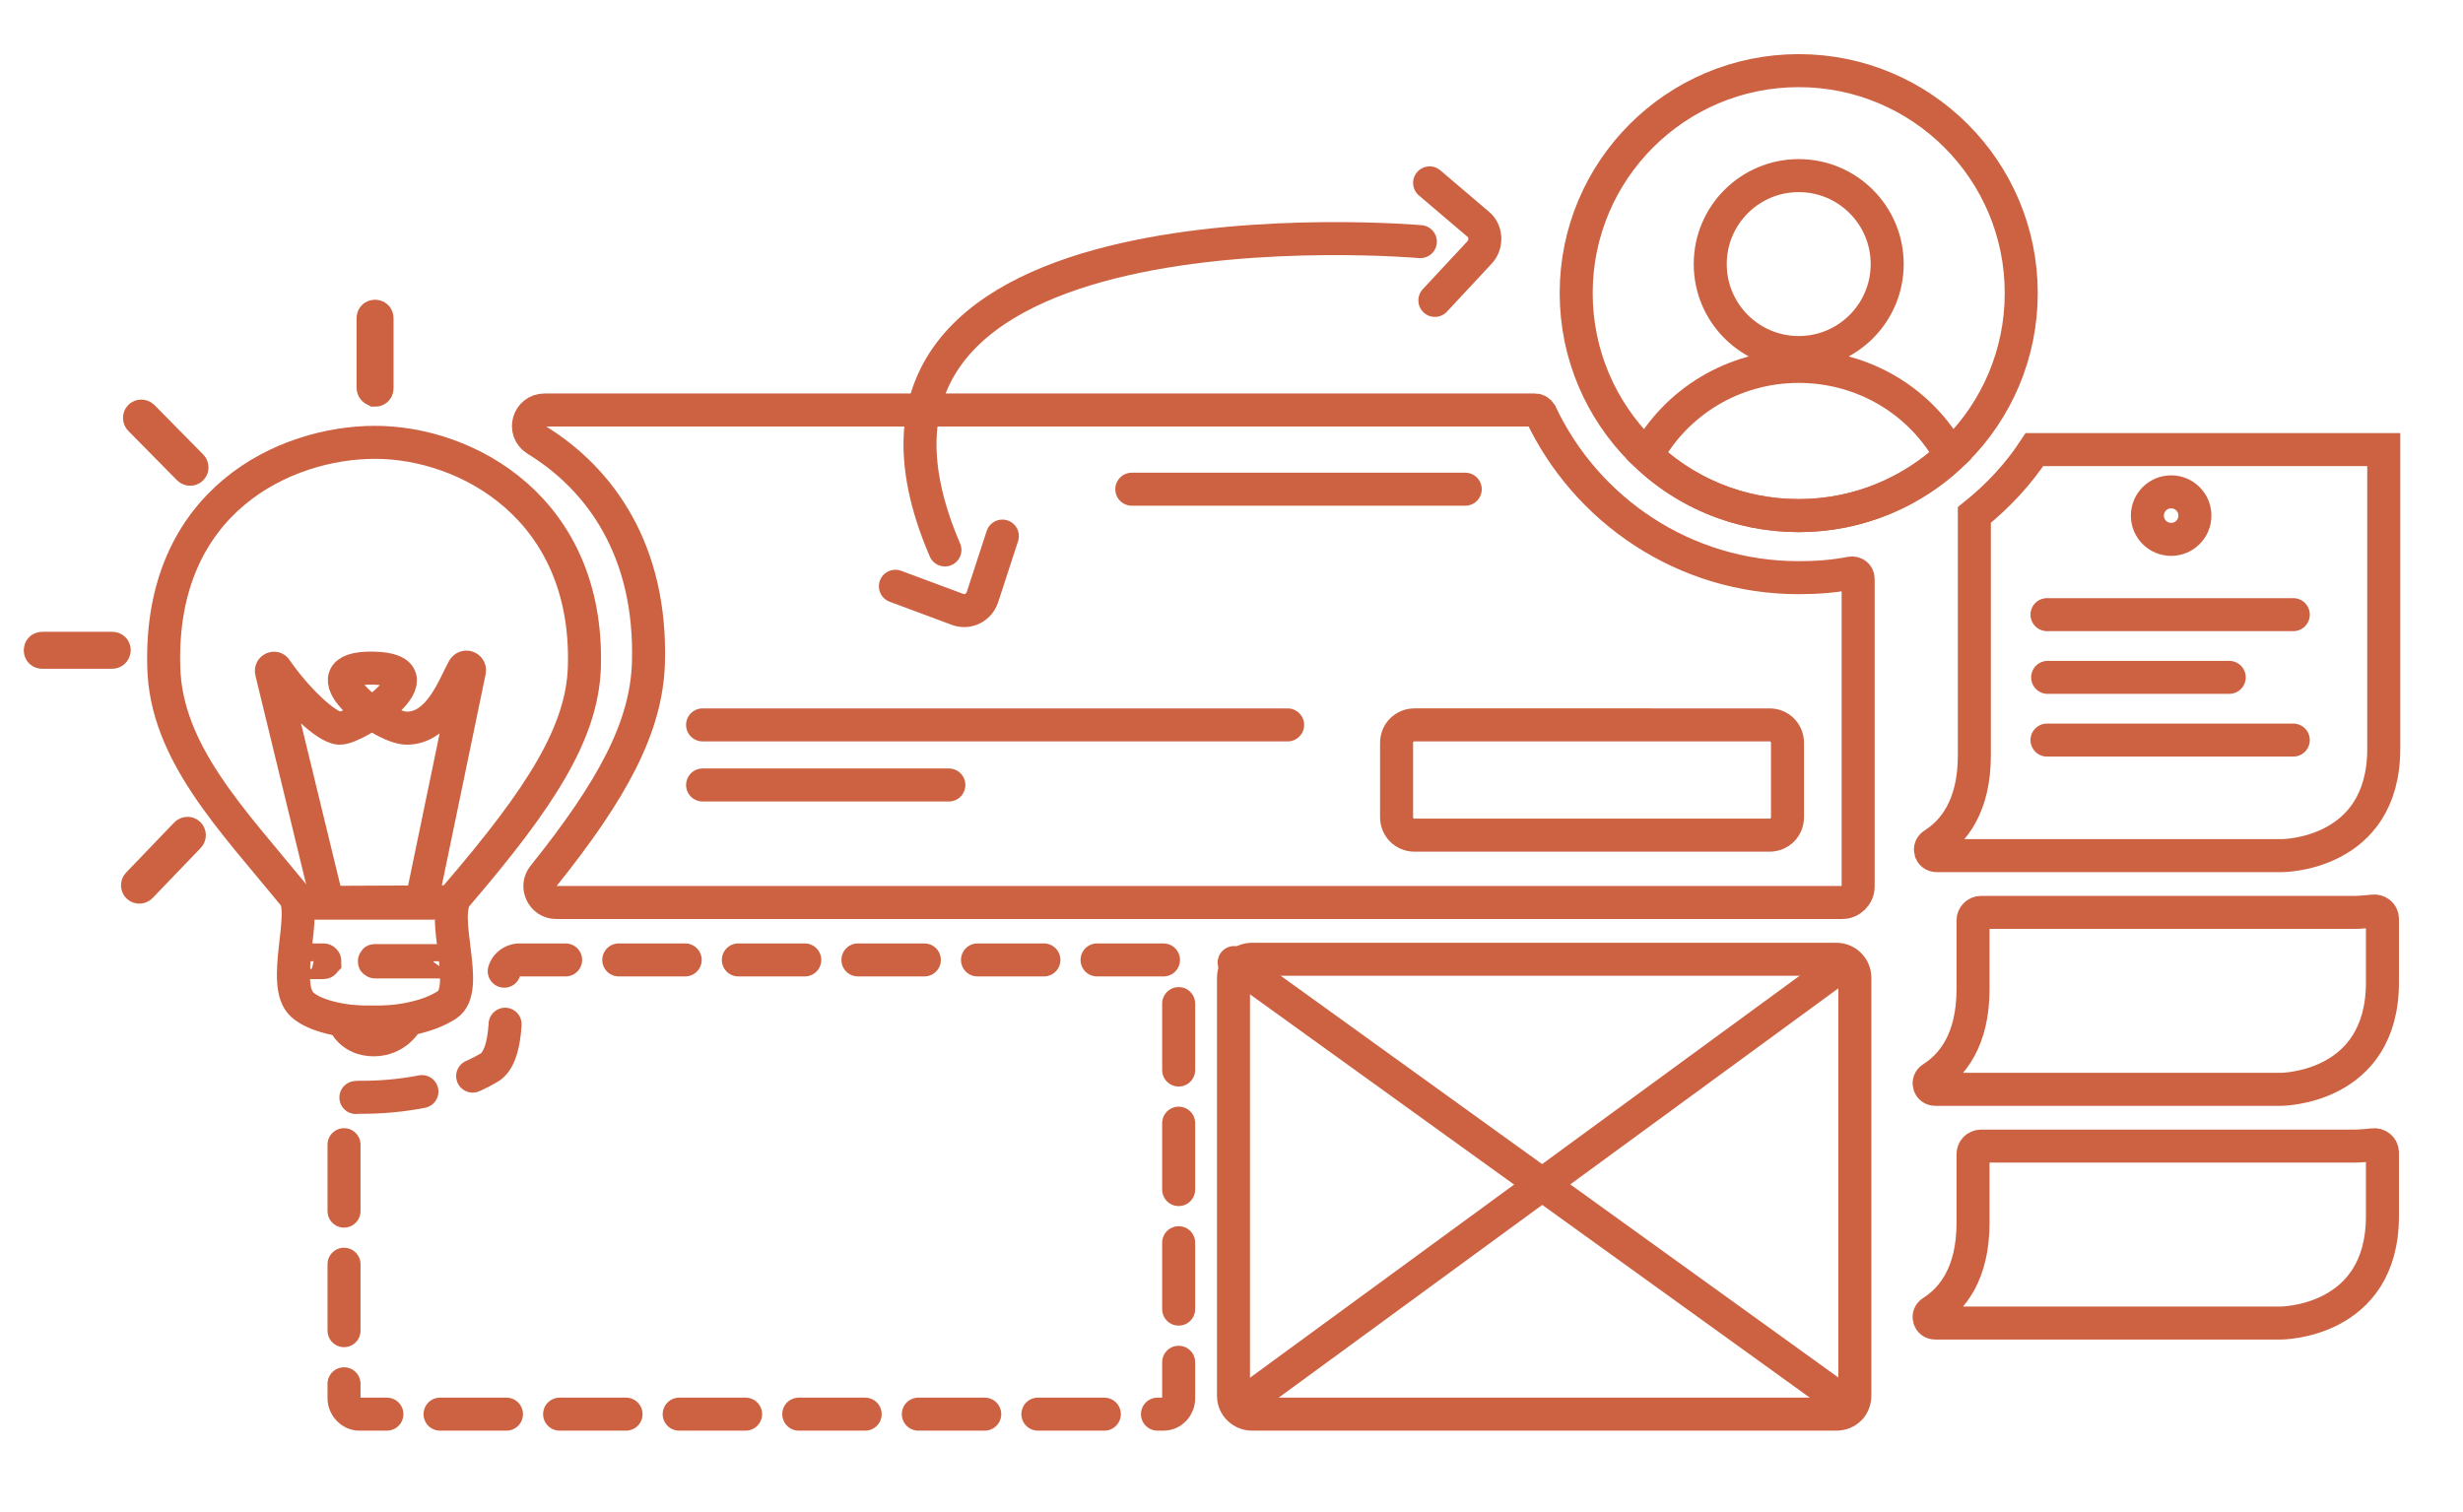 <?xml version="1.0" encoding="utf-8"?>
<!-- Generator: Adobe Illustrator 18.0.0, SVG Export Plug-In . SVG Version: 6.00 Build 0)  -->
<!DOCTYPE svg PUBLIC "-//W3C//DTD SVG 1.1//EN" "http://www.w3.org/Graphics/SVG/1.1/DTD/svg11.dtd">
<svg version="1.1" id="Layer_1" xmlns="http://www.w3.org/2000/svg" xmlns:xlink="http://www.w3.org/1999/xlink" x="0px" y="0px"
	 viewBox="0 0 373 229" enable-background="new 0 0 373 229" xml:space="preserve">
<g id="icon1">
	<g>
		<g>
			<path fill="none" stroke="#CC6242" stroke-width="5" stroke-miterlimit="10" d="M44.5,135.6C35.2,124.2,25.1,114,24.8,101
				c-0.7-25.2,18.4-34,32-34c14,0,32.4,10.1,31.7,34c-0.3,9.9-6.5,19.7-19.3,34.6c-2.7,3.1,2.2,14.2-1.5,16.6
				c-5.8,3.8-18.2,3.3-21.9,0C42.4,149.2,46.7,138.2,44.5,135.6z"/>
			<line fill="none" stroke="#CC6242" stroke-width="5" stroke-miterlimit="10" x1="45" y1="136.7" x2="68.1" y2="136.6"/>
			<path fill="none" stroke="#CC6242" stroke-width="5" stroke-miterlimit="10" d="M52.1,154.8c0,0,1,2.7,4.5,2.7
				c3.4,0,4.9-2.7,4.9-2.7H52.1z"/>
			<path fill="none" stroke="#CC6242" stroke-width="5" stroke-miterlimit="10" d="M49.6,136.7l-8.5-35c-0.1-0.4,0.5-0.7,0.7-0.3
				c2.8,4.1,7.5,8.8,9.6,8.9c2.7,0.1,15.8-8.9,5.1-9.1c-10.7-0.2,1.2,9.1,5.1,9.1c5,0,7.2-6.5,8.6-9c0.3-0.5,1-0.2,0.9,0.3
				l-7.3,35.2H49.6z"/>
			<path fill="none" stroke="#CC6242" stroke-width="5" stroke-miterlimit="10" d="M49,145.8h-3.8c-0.1,0-0.2-0.1-0.2-0.2v0
				c0-0.1,0.1-0.2,0.2-0.2H49c0.1,0,0.2,0.1,0.2,0.2v0C49.1,145.7,49.1,145.8,49,145.8z"/>
			<path fill="none" stroke="#CC6242" stroke-width="5" stroke-miterlimit="10" d="M68,145.7H56.8c-0.1,0-0.1,0-0.1-0.1v0
				c0-0.1,0-0.1,0.1-0.1H68c0.1,0,0.1,0,0.1,0.1L68,145.7C68.1,145.6,68.1,145.7,68,145.7z"/>
		</g>
		<path fill="none" stroke="#CC6242" stroke-width="5" stroke-miterlimit="10" d="M28.6,126.7l-7.3,7.6c-0.1,0.1-0.3,0.1-0.4,0l0,0
			c-0.1-0.1-0.1-0.3,0-0.4l7.3-7.6c0.1-0.1,0.3-0.1,0.4,0l0,0C28.7,126.4,28.7,126.6,28.6,126.7z"/>
		<path fill="none" stroke="#CC6242" stroke-width="5" stroke-miterlimit="10" d="M56.5,58.7V48.2c0-0.2,0.1-0.3,0.3-0.3h0
			c0.2,0,0.3,0.1,0.3,0.3v10.6c0,0.2-0.1,0.3-0.3,0.3h0C56.6,59,56.5,58.9,56.5,58.7z"/>
		<path fill="none" stroke="#CC6242" stroke-width="5" stroke-miterlimit="10" d="M28.6,71l-7.4-7.5c-0.1-0.1-0.1-0.3,0-0.4l0,0
			c0.1-0.1,0.3-0.1,0.4,0l7.4,7.5c0.1,0.1,0.1,0.3,0,0.4l0,0C28.9,71.1,28.7,71.1,28.6,71z"/>
		<path fill="none" stroke="#CC6242" stroke-width="5" stroke-miterlimit="10" d="M17,98.8H6.4c-0.2,0-0.3-0.1-0.3-0.3v0
			c0-0.2,0.1-0.3,0.3-0.3H17c0.2,0,0.3,0.1,0.3,0.3v0C17.3,98.7,17.1,98.8,17,98.8z"/>
	</g>
	<path fill="none" stroke="#CC6242" stroke-width="5" stroke-miterlimit="10" d="M278.1,214.2h-88.5c-1.5,0-2.8-1.2-2.8-2.8v-63.3
		c0-1.5,1.2-2.8,2.8-2.8h88.5c1.5,0,2.8,1.2,2.8,2.8v63.3C280.9,213,279.7,214.2,278.1,214.2z"/>
	
		<line fill="none" stroke="#CC6242" stroke-width="5" stroke-linecap="round" stroke-miterlimit="10" x1="186.9" y1="145.8" x2="280.3" y2="213.1"/>
	
		<line fill="none" stroke="#CC6242" stroke-width="5" stroke-linecap="round" stroke-miterlimit="10" x1="279.5" y1="145.8" x2="187.5" y2="213.1"/>
	<path fill="none" stroke="#CC6242" stroke-width="5" stroke-linecap="round" stroke-miterlimit="10" d="M268,126.5h-53.8
		c-1.5,0-2.7-1.2-2.7-2.7v-11.3c0-1.5,1.2-2.7,2.7-2.7H268c1.5,0,2.7,1.2,2.7,2.7v11.3C270.7,125.3,269.5,126.5,268,126.5z"/>
	<path fill="none" stroke="#CC6242" stroke-width="5" stroke-linecap="round" stroke-miterlimit="10" d="M143.1,83.3
		c-23.7-55.1,72-46.7,72-46.7"/>
	<path fill="none" stroke="#CC6242" stroke-width="5" stroke-linecap="round" stroke-miterlimit="10" d="M135.6,88.8l9.4,3.5
		c1.6,0.6,3.3-0.3,3.8-1.9l3-9.2"/>
	<path fill="none" stroke="#CC6242" stroke-width="5" stroke-linecap="round" stroke-miterlimit="10" d="M217.3,45.5l6.8-7.3
		c1.1-1.2,1-3.2-0.2-4.2l-7.4-6.3"/>
	
		<circle fill="none" stroke="#CC6242" stroke-width="5" stroke-linecap="round" stroke-miterlimit="10" cx="272.4" cy="44.4" r="33.7"/>
	
		<circle fill="none" stroke="#CC6242" stroke-width="5" stroke-linecap="round" stroke-miterlimit="10" cx="272.4" cy="40" r="13.4"/>
	<path fill="none" stroke="#CC6242" stroke-width="5" stroke-linecap="round" stroke-miterlimit="10" d="M272.4,78.1
		c8.9,0,17-3.5,23-9.1c-4.4-8.1-13.1-13.5-23-13.5c-10,0-18.6,5.5-23,13.5C255.4,74.7,263.5,78.1,272.4,78.1z"/>
	<path fill="none" stroke="#CC6242" stroke-width="5" stroke-miterlimit="10" d="M272.4,87.5c-17.3,0-32.2-10.2-39.1-24.9
		c-0.2-0.3-0.5-0.5-0.8-0.5h-150c-2.5,0-3.4,3.2-1.3,4.5c9.8,6,17.5,16.9,17,33.8c-0.3,9.7-5.4,19.2-15.9,32.3c-1.3,1.6-0.1,4,1.9,4
		H279c1.3,0,2.4-1.1,2.4-2.4V87.7c0-0.6-0.5-1-1.1-0.9C277.8,87.3,275.1,87.5,272.4,87.5z"/>
	<g>
		
			<path fill="none" stroke="#CC6242" stroke-width="5" stroke-linecap="round" stroke-miterlimit="10" stroke-dasharray="10.06,8.048" d="
			M176.2,145.4l-97.5,0c-1.4,0-2.6,1.2-2.4,2.6c0.5,5.4,0.5,12.1-2.2,13.7c-5.5,3.3-13.5,4.6-19.8,4.5c-1.2,0-2.2,0.9-2.2,2.2
			l0,43.4c0,1.3,1.1,2.4,2.3,2.4h121.8c1.3,0,2.3-1.1,2.3-2.4v-64.1C178.6,146.4,177.5,145.4,176.2,145.4z"/>
	</g>
	<path fill="none" stroke="#CC6242" stroke-width="5" stroke-miterlimit="10" d="M356.6,138.2H300c-0.7,0-1.2,0.6-1.2,1.2v10.4
		c0,7.8-3.2,11.6-6.2,13.5c-0.8,0.5-0.5,1.7,0.5,1.7h52.3c0,0,15.4,0,15.4-16.2v-9.6c0-0.8-0.7-1.3-1.4-1.2
		C357.6,138.2,356.6,138.2,356.6,138.2z"/>
	<path fill="none" stroke="#CC6242" stroke-width="5" stroke-miterlimit="10" d="M356.6,173.6H300c-0.7,0-1.2,0.6-1.2,1.2v10.4
		c0,7.8-3.2,11.6-6.2,13.5c-0.8,0.5-0.5,1.7,0.5,1.7h52.3c0,0,15.4,0,15.4-16.2v-9.6c0-0.8-0.7-1.3-1.4-1.2
		C357.6,173.6,356.6,173.6,356.6,173.6z"/>
	<circle fill="none" stroke="#CC6242" stroke-width="5" stroke-miterlimit="10" cx="328.8" cy="78.1" r="3.6"/>
	
		<line fill="none" stroke="#CC6242" stroke-width="5" stroke-linecap="round" stroke-linejoin="bevel" stroke-miterlimit="10" x1="310" y1="93.1" x2="347.3" y2="93.1"/>
	
		<line fill="none" stroke="#CC6242" stroke-width="5" stroke-linecap="round" stroke-linejoin="bevel" stroke-miterlimit="10" x1="310.1" y1="102.6" x2="337.6" y2="102.6"/>
	
		<line fill="none" stroke="#CC6242" stroke-width="5" stroke-linecap="round" stroke-linejoin="bevel" stroke-miterlimit="10" x1="310" y1="112.1" x2="347.3" y2="112.1"/>
	<path fill="none" stroke="#CC6242" stroke-width="5" stroke-miterlimit="10" d="M308.1,68.1c-2.5,3.8-5.6,7.1-9.1,9.9v36.4
		c0,7.8-3.2,11.6-6.2,13.5c-0.8,0.5-0.5,1.7,0.5,1.7h52.3c0,0,15.4,0,15.4-16.2V68.1H308.1z"/>
	
		<line fill="none" stroke="#CC6242" stroke-width="5" stroke-linecap="round" stroke-linejoin="bevel" stroke-miterlimit="10" x1="106.4" y1="109.8" x2="195" y2="109.8"/>
	
		<line fill="none" stroke="#CC6242" stroke-width="5" stroke-linecap="round" stroke-linejoin="bevel" stroke-miterlimit="10" x1="106.4" y1="118.9" x2="143.7" y2="118.9"/>
	
		<line fill="none" stroke="#CC6242" stroke-width="5" stroke-linecap="round" stroke-linejoin="bevel" stroke-miterlimit="10" x1="171.4" y1="74.1" x2="221.9" y2="74.1"/>
</g>
<g display="none">
	<g display="inline">
		<path fill="none" stroke="#CC6342" stroke-width="5" stroke-miterlimit="10" d="M346.3,110l-1.6,1.3l-0.3,0.2
			c-2.4,2-6.1,0.1-5.8-3l0-0.3l0.2-2.1c0.1-0.8-0.5-1.5-1.3-1.6l-2.1-0.2h0l-2.1-0.2c-0.8-0.1-1.5,0.5-1.6,1.3l-0.2,2.1l0,0.3
			c-0.3,3.2-4.2,4.4-6.3,2l-0.2-0.3l-1.3-1.6c-0.5-0.6-1.5-0.7-2.1-0.2l-1.6,1.3v0l-1.6,1.3c-0.6,0.5-0.7,1.5-0.2,2.1l1.3,1.6
			l0.2,0.3c2,2.4,0.1,6.1-3,5.8l-0.3,0l-2.1-0.2c-0.8-0.1-1.5,0.5-1.6,1.3l-0.2,2.1v0l-0.2,2.1c-0.1,0.8,0.5,1.5,1.3,1.6l2.1,0.2
			l0.3,0c3.2,0.3,4.4,4.2,2,6.3l-0.3,0.2l-1.6,1.3c-0.6,0.5-0.7,1.5-0.2,2.1l1.3,1.6v0l1.3,1.6c0.5,0.6,1.5,0.7,2.1,0.2l1.6-1.3
			l0.3-0.2c2.4-2,6.1-0.1,5.8,3l0,0.3l-0.2,2.1c-0.1,0.8,0.5,1.5,1.3,1.6l2.1,0.2h0l2.1,0.2c0.8,0.1,1.5-0.5,1.6-1.3l0.2-2.1l0-0.3
			c0.3-3.2,4.2-4.4,6.3-2l0.2,0.3l1.3,1.6c0.5,0.6,1.5,0.7,2.1,0.2l1.6-1.3v0l1.6-1.3c0.6-0.5,0.7-1.5,0.2-2.1l-1.3-1.6l-0.2-0.3
			c-2-2.4-0.1-6.1,3-5.8l0.3,0l2.1,0.2c0.8,0.1,1.5-0.5,1.6-1.3l0.2-2.1l0,0l0.2-2.1c0.1-0.8-0.5-1.5-1.3-1.6l-2.1-0.2l-0.3,0
			c-3.2-0.3-4.4-4.2-2-6.3l0.3-0.2l1.6-1.3c0.6-0.5,0.7-1.5,0.2-2.1l-1.3-1.6v0l-1.3-1.6C347.8,109.5,346.9,109.4,346.3,110z
			 M337.9,130.5c-2.9,2.4-7.2,2-9.6-0.9c-2.4-2.9-2-7.2,0.9-9.6s7.2-2,9.6,0.9S340.8,128.1,337.9,130.5z"/>
		<path fill="none" stroke="#CC6342" stroke-width="5" stroke-miterlimit="10" d="M261.9,202.1l-2.1-1.8l-0.4-0.3
			c-3.2-2.7-1.6-7.9,2.6-8.3l0.5,0l2.7-0.3c1.1-0.1,1.9-1.1,1.8-2.1l-0.3-2.7v0l-0.3-2.7c-0.1-1.1-1.1-1.9-2.1-1.8l-2.7,0.3l-0.5,0
			c-4.2,0.4-6.8-4.5-4.1-7.7l0.3-0.4l1.8-2.1c0.7-0.8,0.6-2.1-0.3-2.8l-2.1-1.8l0,0l-2.1-1.8c-0.8-0.7-2.1-0.6-2.8,0.3l-1.8,2.1
			l-0.3,0.4c-2.7,3.2-7.9,1.6-8.3-2.6l0-0.5l-0.3-2.7c-0.1-1.1-1.1-1.9-2.1-1.8l-2.7,0.3h0l-2.7,0.3c-1.1,0.1-1.9,1.1-1.8,2.1
			l0.3,2.7l0,0.5c0.4,4.2-4.5,6.8-7.7,4.1l-0.4-0.3l-2.1-1.8c-0.8-0.7-2.1-0.6-2.8,0.3l-1.8,2.1l0,0l-1.8,2.1
			c-0.7,0.8-0.6,2.1,0.3,2.8l2.1,1.8l0.4,0.3c3.2,2.7,1.6,7.9-2.6,8.3l-0.5,0l-2.7,0.3c-1.1,0.1-1.9,1.1-1.8,2.1l0.3,2.7v0l0.3,2.7
			c0.1,1.1,1.1,1.9,2.1,1.8l2.7-0.3l0.5,0c4.2-0.4,6.8,4.5,4.1,7.7l-0.3,0.4l-1.8,2.1c-0.7,0.8-0.6,2.1,0.3,2.8l2.1,1.8l0,0l2.1,1.8
			c0.8,0.7,2.1,0.6,2.8-0.3l1.8-2.1l0.3-0.4c2.7-3.2,7.9-1.6,8.3,2.6l0,0.5l0.3,2.7c0.1,1.1,1.1,1.9,2.1,1.8l2.7-0.3l0,0l2.7-0.3
			c1.1-0.1,1.9-1.1,1.8-2.1l-0.3-2.7l0-0.5c-0.4-4.2,4.5-6.8,7.7-4.1l0.4,0.3l2.1,1.8c0.8,0.7,2.1,0.6,2.8-0.3l1.8-2.1l0,0l1.8-2.1
			C262.9,204.1,262.8,202.8,261.9,202.1z M231.8,197.7c-4.7-3.9-5.4-10.9-1.5-15.6c3.9-4.7,10.9-5.4,15.6-1.5
			c4.7,3.9,5.4,10.9,1.5,15.6S236.6,201.6,231.8,197.7z"/>
		<g>
			<path fill="none" stroke="#CC6342" stroke-width="5" stroke-miterlimit="10" d="M343.8,185.3l-3.4-0.7l-0.6-0.1
				c-5.2-1.1-6.4-7.9-2-10.8l0.5-0.3l2.9-1.9c1.1-0.7,1.5-2.3,0.7-3.4l-1.9-2.9l0,0l-1.9-2.9c-0.7-1.1-2.3-1.5-3.4-0.7l-2.9,1.9
				l-0.5,0.3c-4.4,2.9-10.1-1.1-9-6.2l0.1-0.6l0.7-3.4c0.3-1.3-0.6-2.6-1.9-2.9L318,150l0,0l-3.4-0.7c-1.3-0.3-2.6,0.6-2.9,1.9
				l-0.7,3.4l-0.1,0.6c-1.1,5.2-7.9,6.4-10.8,2l-0.3-0.5l-1.9-2.9c-0.7-1.1-2.3-1.5-3.4-0.7l-2.9,1.9l0,0l-2.9,1.9
				c-1.1,0.7-1.5,2.3-0.7,3.4l1.9,2.9l0.3,0.5c2.9,4.4-1.1,10.1-6.2,9l-0.6-0.1l-3.4-0.7c-1.3-0.3-2.6,0.6-2.9,1.9l-0.7,3.4v0
				l-0.7,3.4c-0.3,1.3,0.6,2.6,1.9,2.9l3.4,0.7l0.6,0.1c5.2,1.1,6.4,7.9,2,10.8l-0.5,0.3l-2.9,1.9c-1.1,0.7-1.5,2.3-0.7,3.4l1.9,2.9
				v0l1.9,2.9c0.7,1.1,2.3,1.5,3.4,0.7l2.9-1.9l0.5-0.3c4.4-2.9,10.1,1.1,9,6.2l-0.1,0.6l-0.7,3.4c-0.3,1.3,0.6,2.6,1.9,2.9l3.4,0.7
				l0,0l3.4,0.7c1.3,0.3,2.6-0.6,2.9-1.9l0.7-3.4l0.1-0.6c1.1-5.2,7.9-6.4,10.8-2l0.3,0.5l1.9,2.9c0.7,1.1,2.3,1.5,3.4,0.7l2.9-1.9
				l0,0l2.9-1.9c1.1-0.7,1.5-2.3,0.7-3.4l-1.9-2.9l-0.3-0.5c-2.9-4.4,1.1-10.1,6.2-9l0.6,0.1l3.4,0.7c1.3,0.3,2.6-0.6,2.9-1.9
				l0.7-3.4v0l0.7-3.4C346,186.9,345.1,185.6,343.8,185.3z M307.3,200.1c-8.7-1.9-14.3-10.5-12.4-19.2c1.9-8.7,10.5-14.3,19.2-12.4
				s14.3,10.5,12.4,19.2C324.6,196.4,316,202,307.3,200.1z"/>
			<circle fill="none" stroke="#CC6342" stroke-width="5" stroke-miterlimit="10" cx="310.7" cy="184.3" r="4.4"/>
		</g>
	</g>
	<circle display="inline" fill="none" stroke="#CC6342" stroke-width="5" stroke-miterlimit="10" cx="305.1" cy="14.9" r="5.1"/>
	<circle display="inline" fill="none" stroke="#CC6342" stroke-width="5" stroke-miterlimit="10" cx="286.6" cy="14.9" r="5.1"/>
	<circle display="inline" fill="none" stroke="#CC6342" stroke-width="5" stroke-miterlimit="10" cx="267.9" cy="14.9" r="5.1"/>
	<path display="inline" fill="none" stroke="#CC6242" stroke-width="5" stroke-miterlimit="10" d="M46.9,95.2L19.8,67.6
		c-1.3-1.3-1.3-3.4,0-4.7l27.6-27.1c1.3-1.3,3.4-1.3,4.7,0l27.1,27.6c1.3,1.3,1.3,3.4,0,4.7L51.6,95.3
		C50.3,96.5,48.2,96.5,46.9,95.2z"/>
	<path display="inline" fill="none" stroke="#CC6242" stroke-width="5" stroke-miterlimit="10" d="M47,105.2L27.5,85.3
		c-1.2-1.2-3.2-1.3-4.4,0l-3.4,3.3c-1.2,1.2-1.3,3.2,0,4.4L47,120.9c1.2,1.2,3.2,1.3,4.4,0l27.9-27.4c1.2-1.2,1.3-3.2,0-4.4
		l-3.4-3.5c-1.2-1.2-3.2-1.3-4.4,0l-20.1,19.7C50.2,106.5,48.2,106.5,47,105.2z"/>
	<path display="inline" fill="none" stroke="#CC6242" stroke-width="5" stroke-miterlimit="10" d="M47,130.7l-19.5-19.9
		c-1.2-1.2-3.2-1.3-4.4,0l-3.4,3.3c-1.2,1.2-1.3,3.2,0,4.4L47,146.4c1.2,1.2,3.2,1.3,4.4,0l27.9-27.4c1.2-1.2,1.3-3.2,0-4.4
		l-3.4-3.5c-1.2-1.2-3.2-1.3-4.4,0l-20.1,19.7C50.2,132,48.2,132,47,130.7z"/>
	<path display="inline" fill="none" stroke="#CC6342" stroke-width="5" stroke-miterlimit="10" d="M60.1,28.3v5.1
		c0,0.3,0.1,0.5,0.3,0.7l24.2,24.7c3.9,4,3.9,10.4-0.1,14.4l-4.9,4.8c-0.4,0.4-0.4,1.1,0.1,1.5c0.5,0.3,0.9,0.7,1.3,1.2l3.4,3.5
		c1.3,1.3,2.1,2.8,2.6,4.5c0.1,0.4,0.5,0.7,0.9,0.7h221.7c0.5,0,1-0.4,1-1v-60c0-0.5-0.4-1-1-1H61.1C60.6,27.3,60.1,27.7,60.1,28.3z
		"/>
	<path display="inline" fill="none" stroke="#CC6342" stroke-width="5" stroke-miterlimit="10" d="M305.6,121
		c0.3-3.1,2.1-5.6,4.7-6.9c0.2-0.1,0.4-0.3,0.4-0.6l0-15.2c0-0.4-0.3-0.6-0.6-0.6L85.9,97.5c-3.2,0-7.1,3-5.6,7.5c1,2.8,6,4.3,7,9.9
		c0.6,3.5-0.5,6.9-2.9,9.3c0,0-24.3,21.8-24.3,23.8c0,2.3,0,29.3,0,29.3c0,0.4,0.3,0.6,0.6,0.6l147,0.1c0.4,0,0.7-0.4,0.6-0.8
		c-0.8-2.8-0.2-5.9,1.8-8.3l3.5-4.2c1.7-2.1,4.3-3.3,7-3.3c1.1,0,2.3,0.2,3.3,0.6c0.3,0.1,0.7-0.1,0.8-0.4c0.4-1.6,1.2-3.1,2.4-4.4
		c1.6-1.6,3.8-2.5,6-2.7l5.1-0.5c4.1-0.4,7.7,1.9,9.2,5.4c0.2,0.3,0.6,0.5,0.9,0.3c2-1.3,4.5-1.7,7-1.1c1.4,0.3,2.7,1.1,3.8,2
		l4.1,3.4c3.1,2.6,4.1,6.8,2.7,10.4c-0.1,0.4,0.1,0.8,0.4,0.8c0.7,0.2,1.4,0.4,2,0.7c0.4,0.2,0.8,0,0.9-0.4l0.7-3.1
		c0.9-4.2,4.4-8.8,10.7-8.1c0.5,0.1,0.9-0.5,0.7-0.9c-2.1-4.3-0.7-9.6,3.4-12.3l5.6-3.6c1-0.6,2-1.1,3.2-1.4
		c3.8-0.9,7.5,0.5,9.8,3.4c0.3,0.4,0.9,0.3,1.1-0.1c0.7-1.5,1.9-4.3,5.8-5.7c0.4-0.1,0.6-0.6,0.3-1c-1.5-1.9-2.2-6.6-1.5-9
		c0.1-0.3,0-0.5-0.3-0.7c-2.4-1.7-3.8-4.6-3.5-7.8L305.6,121z"/>
	
		<line display="inline" fill="none" stroke="#CC6242" stroke-width="6" stroke-linecap="round" stroke-miterlimit="10" x1="98.5" y1="112.7" x2="142.5" y2="112.7"/>
	
		<line display="inline" fill="none" stroke="#CC6242" stroke-width="6" stroke-linecap="round" stroke-miterlimit="10" x1="98.8" y1="125.2" x2="175.3" y2="125.2"/>
	
		<line display="inline" fill="none" stroke="#CC6242" stroke-width="6" stroke-linecap="round" stroke-miterlimit="10" x1="98.8" y1="137.8" x2="142.8" y2="137.8"/>
	
		<line display="inline" fill="none" stroke="#CC6242" stroke-width="6" stroke-linecap="round" stroke-miterlimit="10" x1="151.7" y1="137.8" x2="225" y2="137.8"/>
	
		<line display="inline" fill="none" stroke="#CC6242" stroke-width="6" stroke-linecap="round" stroke-miterlimit="10" x1="98.5" y1="150.9" x2="171.7" y2="151"/>
	
		<line display="inline" fill="none" stroke="#CC6242" stroke-width="6" stroke-linecap="round" stroke-miterlimit="10" x1="182.2" y1="150.9" x2="209.1" y2="150.9"/>
	
		<line display="inline" fill="none" stroke="#CC6242" stroke-width="6" stroke-linecap="round" stroke-miterlimit="10" x1="98.5" y1="163.5" x2="160.4" y2="163.5"/>
	<path display="inline" fill="none" stroke="#CC6242" stroke-width="6" stroke-linecap="round" stroke-miterlimit="10" d="
		M264.3,68.7"/>
	<path display="inline" fill="none" stroke="#CC6242" stroke-width="6" stroke-linecap="round" stroke-miterlimit="10" d="
		M274.2,112.3c-5.3,6.1-13.1,9.9-21.8,9.9c-16,0-29-13-29-29s13-29,29-29c3.9,0,7.7,0.8,11.1,2.2"/>
	
		<line display="inline" fill="none" stroke="#CC6242" stroke-width="6" stroke-linecap="round" stroke-miterlimit="10" x1="267.9" y1="57.1" x2="274.2" y2="68.7"/>
	
		<line display="inline" fill="none" stroke="#CC6242" stroke-width="6" stroke-linecap="round" stroke-miterlimit="10" x1="263" y1="75.9" x2="274.6" y2="69.6"/>
	
		<line display="inline" fill="none" stroke="#CC6242" stroke-width="6" stroke-miterlimit="10" x1="204.8" y1="27.3" x2="204.8" y2="89.3"/>
	
		<line display="inline" fill="none" stroke="#CC6242" stroke-width="6" stroke-miterlimit="10" x1="204.8" y1="48.1" x2="74.2" y2="48.1"/>
	<path display="inline" fill="none" stroke="#CC6242" stroke-width="5" stroke-miterlimit="10" d="M188.3,80.8h-16.4
		c-4.1,0-7.4-3.3-7.4-7.4v0c0-4.1,3.3-7.4,7.4-7.4h16.4c4.1,0,7.4,3.3,7.4,7.4v0C195.7,77.5,192.3,80.8,188.3,80.8z"/>
</g>
</svg>
